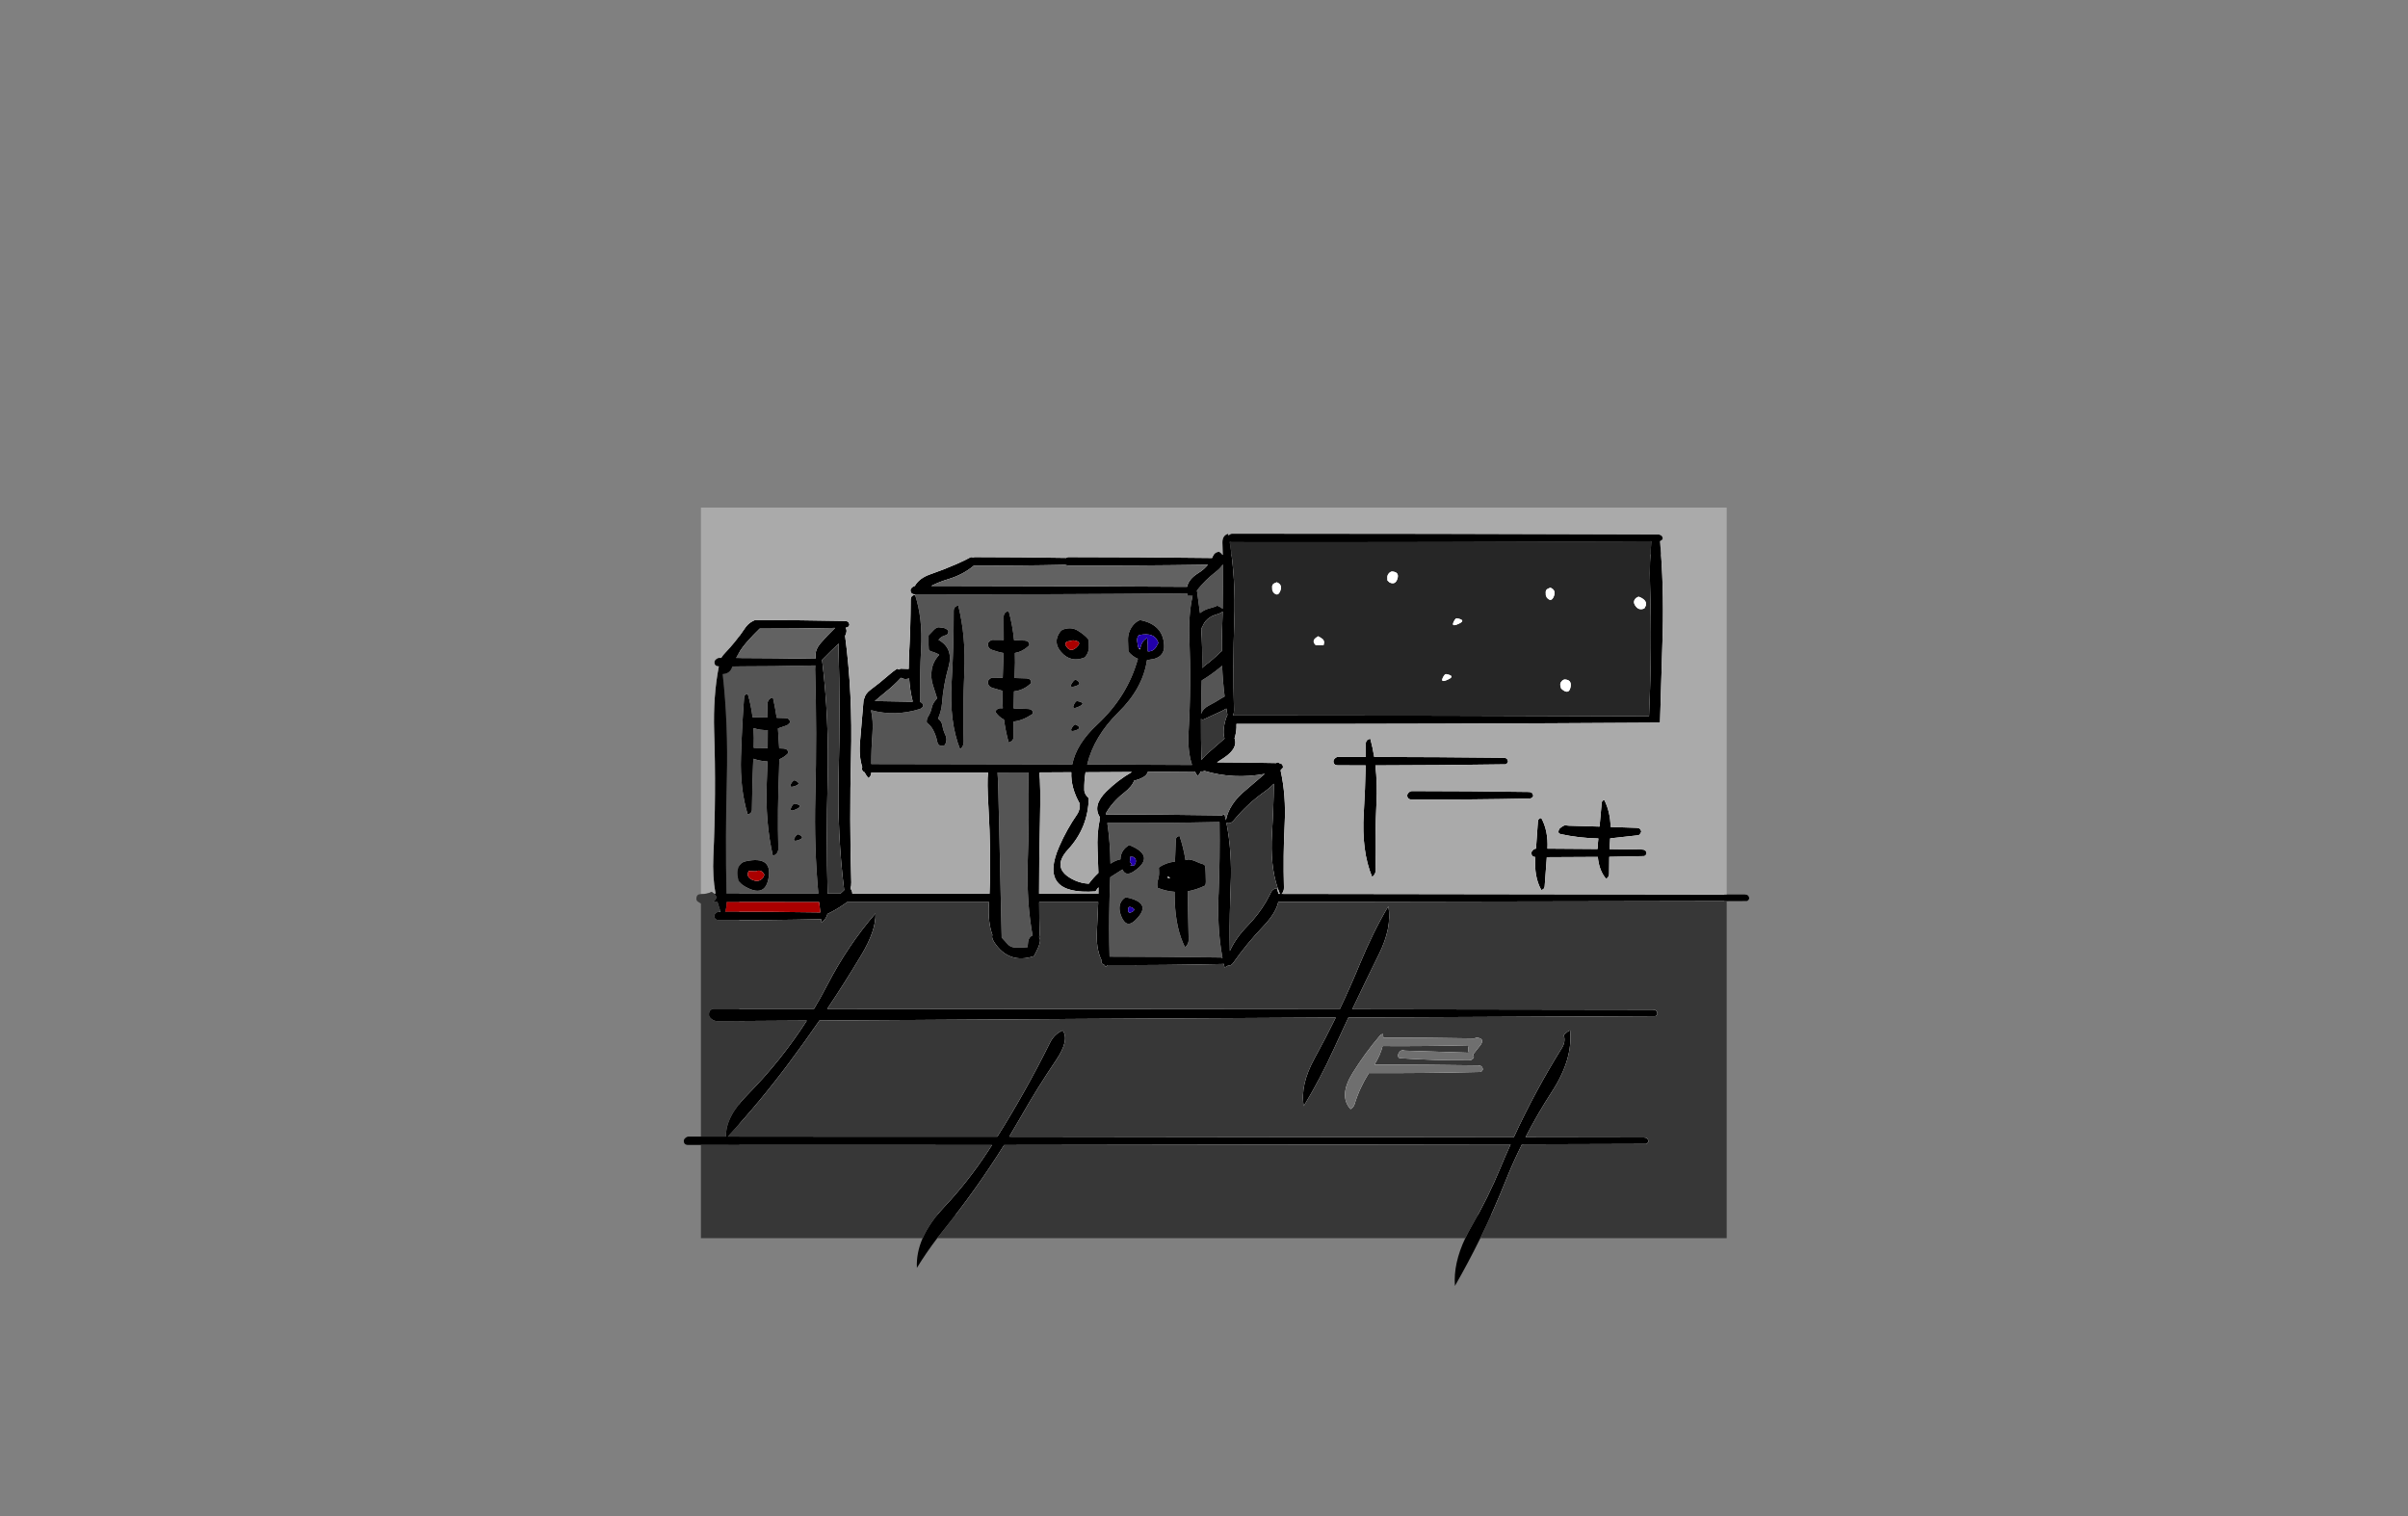 <?xml version="1.0" encoding="UTF-8" standalone="no"?>
<svg xmlns:xlink="http://www.w3.org/1999/xlink" height="842.55px" width="1337.95px" xmlns="http://www.w3.org/2000/svg">
  <rect width="100%" height="100%" fill="#808080" stroke="none"/>
  <g transform="matrix(1, 0, 0, 1, 407.45, 285.05)">
    <use height="4.5" transform="matrix(5.487, 0.0, 0.0, 81.567, 3.288, 23.017)" width="99.75" xlink:href="#shape0"/>
    <use height="432.45" transform="matrix(1.0, 0.0, 0.0, 1.0, -27.5, -3.0)" width="591.95" xlink:href="#shape1"/>
  </g>
  <defs>
    <g id="shape0" transform="matrix(1, 0, 0, 1, 49.85, -2.5)">
      <path d="M49.9 7.0 L-49.85 7.0 -49.85 2.5 49.9 2.5 49.9 7.0" fill="#ffffff" fill-rule="evenodd" stroke="none"/>
    </g>
    <g id="shape1" transform="matrix(1, 0, 0, 1, 27.5, 3.0)">
      <path d="M101.0 45.5 L101.0 45.2 Q176.6 45.35 252.1 44.65 L252.45 46.0 255.2 46.05 Q252.85 56.55 253.4 69.55 254.45 95.75 252.95 121.9 252.35 132.45 254.9 140.0 L196.6 139.75 Q200.5 124.0 213.85 110.85 227.55 97.45 229.85 81.75 L233.85 81.05 Q239.75 79.35 239.35 73.35 238.7 61.9 225.95 59.5 222.4 60.95 220.45 65.0 219.15 67.75 219.3 71.0 L219.5 77.0 Q221.85 79.8 224.8 81.0 219.1 101.85 202.15 117.6 190.55 128.4 188.35 139.7 L76.65 139.5 Q76.65 131.0 77.3 122.55 77.85 115.45 76.5 109.55 89.85 113.25 103.85 108.85 L105.15 107.9 105.5 107.25 Q105.4 105.4 103.75 105.05 103.55 90.1 104.35 75.3 105.3 58.75 101.0 45.5 M267.75 32.95 Q270.8 30.6 272.0 28.5 272.15 40.9 271.9 53.3 271.25 52.45 268.95 51.5 267.35 52.25 265.05 52.85 262.85 53.35 260.85 54.55 260.0 55.05 259.3 55.65 L257.6 43.05 Q261.95 37.45 267.75 32.95 M270.3 85.95 L271.6 84.85 Q271.95 93.6 273.0 101.95 L271.15 103.0 Q267.9 105.1 264.4 106.9 260.95 108.65 259.9 111.65 259.95 102.35 260.25 93.05 265.45 89.95 270.3 85.95 M189.0 93.4 Q185.5 97.75 190.3 96.15 194.45 94.75 190.0 92.5 L189.0 93.4 M164.1 73.85 L164.5 73.25 Q164.35 71.0 161.95 70.9 L156.0 70.7 Q155.15 62.2 153.0 54.5 150.15 54.95 150.2 58.0 L150.25 70.55 144.0 70.5 Q142.7 70.7 141.65 72.1 L141.45 72.75 Q141.4 75.2 143.75 76.05 147.15 77.3 150.15 77.8 L149.7 91.55 144.0 91.5 Q142.7 91.65 141.65 93.1 L141.45 93.75 Q141.4 96.2 143.75 97.1 L149.45 98.75 Q149.4 103.75 149.75 108.5 L148.0 108.5 Q146.7 108.65 145.65 110.1 145.5 110.35 145.65 110.6 147.75 113.5 150.4 114.8 151.3 121.45 153.0 127.5 155.8 126.75 155.75 124.0 L155.7 115.85 Q160.3 115.55 166.1 111.8 L166.5 111.25 Q166.35 109.0 163.95 108.9 L155.75 108.6 155.95 99.1 Q161.25 98.5 165.1 94.85 L165.5 94.25 Q165.35 92.0 162.95 91.9 L156.25 91.7 156.35 88.8 Q156.65 83.15 156.45 77.8 160.8 77.0 164.1 73.85 M191.15 65.2 Q187.9 63.35 184.0 64.5 182.5 64.7 181.35 66.35 177.55 71.9 182.05 77.15 187.45 83.45 195.25 80.25 196.45 78.95 197.1 77.3 197.65 75.8 197.55 74.25 L197.5 71.25 197.5 70.5 196.35 69.15 Q194.0 66.85 191.15 65.2 M164.1 144.15 Q163.9 144.85 163.95 145.75 164.5 169.35 163.6 192.95 163.25 202.5 163.7 211.55 L163.95 216.2 Q164.65 225.75 166.25 234.7 L165.3 235.3 Q164.05 236.4 163.8 238.15 L163.5 241.25 Q159.85 241.6 156.25 241.4 153.95 241.25 152.45 239.55 L149.1 235.9 149.1 235.0 148.65 216.2 148.55 211.55 147.75 175.05 Q147.2 148.2 146.8 144.2 L164.1 144.15 M190.4 120.7 Q194.25 119.3 190.0 117.5 189.3 117.65 188.65 118.55 186.05 122.25 190.4 120.7 M189.75 105.55 Q187.15 109.9 192.15 107.5 196.45 105.5 191.0 104.5 190.3 104.65 189.75 105.55 M270.95 247.0 Q239.95 246.5 209.05 246.5 208.65 231.3 209.0 216.2 L209.1 211.6 209.35 204.3 209.45 202.35 216.2 198.05 Q218.0 202.2 222.55 199.1 235.05 190.65 220.0 184.5 215.2 187.3 215.1 192.45 212.65 192.85 209.55 194.85 209.4 183.05 207.8 172.2 238.95 172.35 270.15 171.7 270.45 191.65 269.65 211.65 L269.6 212.2 269.5 216.15 Q269.1 232.55 271.75 246.9 L270.95 247.0 M301.95 208.5 L302.45 208.35 302.6 208.75 302.15 208.9 301.95 208.5 M108.5 70.25 L108.5 73.25 108.6 75.5 108.75 76.25 109.55 76.75 Q112.3 77.55 114.3 78.6 L114.25 79.0 Q111.0 82.5 110.25 87.05 109.5 91.2 110.9 95.65 L113.25 103.0 112.0 104.5 Q110.7 106.2 110.25 108.2 109.7 110.9 108.25 113.1 107.3 114.55 107.5 116.5 109.85 118.2 111.2 120.9 112.65 123.75 113.25 126.8 113.9 130.35 117.5 129.0 L118.1 127.7 Q118.85 125.5 117.85 123.4 116.6 120.8 116.15 118.05 115.75 115.7 113.75 114.25 115.6 110.1 115.95 105.9 116.7 95.65 119.55 85.65 122.55 75.2 114.0 70.5 115.5 68.5 117.9 67.95 119.25 67.65 119.45 66.25 L119.5 65.5 118.9 64.85 Q118.0 64.1 116.9 63.85 L114.0 63.5 Q112.7 63.65 111.45 64.95 L109.25 67.25 108.5 68.0 108.5 70.25 M252.95 192.5 L251.25 192.9 Q250.1 185.8 247.95 179.5 245.95 179.65 245.85 181.75 245.55 187.75 245.4 193.7 240.25 194.25 236.45 197.0 L236.55 199.25 Q236.65 201.75 235.95 203.9 235.45 205.25 235.55 206.75 L235.7 208.25 Q240.4 210.15 245.2 210.5 L245.2 211.6 245.2 212.5 245.3 216.15 Q245.9 231.2 250.95 241.25 253.05 239.7 253.0 237.0 L252.55 216.15 252.5 211.6 252.5 210.2 Q257.3 209.35 262.2 207.0 262.6 205.9 262.55 204.75 L262.45 200.25 262.3 197.25 261.95 195.75 261.15 195.2 Q258.9 194.55 256.95 193.6 255.1 192.75 252.95 192.5 M125.0 51.5 Q122.45 51.75 122.45 54.5 122.5 74.35 121.3 94.15 119.95 116.05 126.0 131.25 128.05 129.7 128.0 127.0 127.5 107.85 128.35 88.8 129.3 68.5 125.0 51.5 M45.55 84.7 L45.45 86.75 Q46.5 122.35 45.55 158.0 44.85 185.75 47.25 211.5 L-3.8 211.5 Q-4.45 179.6 -3.6 147.75 -2.8 117.4 -5.9 89.5 -1.95 89.25 -0.75 85.85 L-0.5 85.25 Q22.5 85.25 45.55 84.7 M36.4 181.65 Q40.25 180.3 36.0 178.5 35.3 178.65 34.65 179.55 32.05 183.25 36.4 181.65 M7.0 193.5 Q3.6 194.2 2.65 197.5 2.1 199.35 2.4 201.5 L2.6 202.95 3.0 204.5 Q4.1 206.1 5.65 207.05 17.95 214.65 19.7 202.1 21.35 190.45 7.0 193.5 M34.0 161.5 Q33.3 161.65 32.75 162.55 30.15 166.9 35.15 164.5 39.45 162.5 34.0 161.5 M34.45 151.65 Q38.25 150.3 34.0 148.5 33.3 148.65 32.65 149.55 30.05 153.25 34.45 151.65 M11.25 119.5 Q15.0 120.8 19.15 120.6 L19.1 130.6 11.35 130.5 Q11.55 124.8 11.25 119.5 M24.1 113.8 Q23.25 108.0 22.0 102.5 18.85 103.2 18.95 106.75 L19.1 113.65 10.7 113.5 Q9.85 106.65 8.0 100.5 6.15 100.65 6.0 102.55 4.85 117.4 4.25 135.45 3.65 153.25 8.0 167.5 10.35 166.95 10.35 164.75 10.5 150.6 11.1 136.55 15.35 137.95 19.0 138.05 L18.6 149.45 Q17.65 171.75 22.0 190.5 25.1 189.5 25.0 186.25 24.5 164.85 25.4 143.55 L25.55 136.85 Q28.05 135.8 30.1 133.85 L30.5 133.25 Q30.35 131.0 27.95 130.9 L25.5 130.8 24.8 119.7 29.85 117.95 31.15 116.9 31.5 116.25 Q31.35 114.0 28.95 113.95 L24.1 113.8 M218.0 213.5 Q216.25 214.6 215.4 216.2 213.7 219.25 215.5 223.95 218.3 231.0 223.1 226.5 230.3 219.75 225.4 216.2 223.05 214.45 218.0 213.5" fill="#555555" fill-rule="evenodd" stroke="none"/>
      <path d="M101.0 45.2 Q98.4 45.2 98.45 42.75 L98.65 42.1 Q99.65 40.8 100.85 40.55 103.25 36.25 109.35 34.1 117.0 31.45 124.2 28.3 128.4 26.45 132.0 24.5 L133.4 24.65 134.0 24.5 Q159.45 24.5 184.9 24.95 185.4 24.6 186.0 24.5 225.95 24.5 266.0 25.0 L266.3 24.25 Q267.35 21.8 269.95 21.5 271.2 22.4 271.95 23.35 L271.75 16.5 Q271.65 12.5 274.95 11.5 L275.15 12.5 275.5 12.2 Q276.15 11.6 276.95 11.5 384.0 11.5 514.5 11.95 L514.55 12.05 Q516.3 12.35 516.45 14.25 L516.1 14.9 514.95 15.65 514.9 15.65 Q517.05 40.2 516.4 66.5 L514.9 116.5 Q389.65 117.3 279.55 117.2 L279.55 119.3 Q279.4 122.45 278.5 125.15 280.55 130.6 272.8 135.9 L268.75 138.55 Q285.15 138.6 301.6 138.95 302.15 138.6 302.95 138.5 L303.25 139.0 Q305.3 139.15 305.45 141.25 L305.1 141.9 304.2 142.7 304.15 143.35 Q307.15 156.9 306.35 172.8 305.45 190.35 305.95 208.0 306.05 210.2 304.65 211.65 428.3 211.75 551.95 212.0 L561.95 212.0 Q564.3 212.0 564.45 214.25 L564.1 214.9 Q563.6 215.6 562.95 215.6 L551.95 215.65 302.8 216.1 Q301.5 222.25 294.55 229.55 285.3 239.25 277.7 250.05 276.5 251.7 274.85 251.5 274.1 252.15 272.95 252.5 L272.5 250.5 271.95 250.6 Q239.9 251.35 207.9 251.2 L207.0 252.25 206.15 251.1 Q204.4 250.7 204.45 248.75 L204.55 248.4 Q201.35 241.85 202.05 231.65 L202.75 216.2 169.95 216.2 Q169.95 225.7 170.2 233.5 170.25 234.75 169.9 235.7 170.75 236.8 170.3 238.7 169.75 241.05 168.55 243.3 L167.45 245.45 167.0 246.25 Q152.95 250.8 144.95 238.45 143.35 236.0 143.95 234.4 141.4 227.4 142.0 217.4 L142.1 216.2 63.2 216.2 61.7 217.3 Q57.2 220.45 52.3 222.8 51.55 225.75 49.0 227.5 L48.8 225.7 Q20.4 226.35 -8.0 226.2 -10.6 226.15 -10.5 223.75 L-10.35 223.1 Q-9.3 221.65 -8.0 221.5 L-7.1 221.5 -7.2 221.25 -8.8 216.15 -11.0 216.15 -11.5 216.15 Q-7.95 213.95 -10.65 211.5 L-9.85 211.5 -9.9 211.4 Q-11.6 202.2 -11.1 190.9 -9.5 156.1 -10.65 121.3 -11.25 101.7 -8.05 85.3 L-8.05 85.2 Q-10.6 85.2 -10.5 82.75 L-10.35 82.1 Q-9.3 80.65 -8.0 80.5 L-7.0 80.5 -6.7 80.5 Q-5.85 79.1 -4.4 77.6 1.5 71.45 6.4 64.1 8.0 61.65 10.4 60.3 11.15 59.85 12.0 59.5 L12.4 59.5 Q37.2 59.5 62.0 60.0 64.35 60.05 64.5 62.25 L64.15 62.9 Q63.6 63.6 63.0 63.65 L62.4 63.7 Q63.55 65.65 62.1 68.3 66.35 100.3 65.4 135.5 64.5 170.35 65.55 205.25 65.6 207.15 65.1 208.7 66.15 210.05 66.1 211.5 L142.35 211.55 Q143.3 189.85 141.75 163.3 140.9 149.3 141.55 144.2 L76.65 144.2 76.65 144.25 Q76.65 146.3 75.0 147.25 73.8 145.8 72.9 144.05 71.4 143.55 71.45 141.75 L71.65 141.15 Q69.65 135.15 70.45 126.65 L72.35 104.3 Q72.4 103.5 72.75 103.1 73.35 100.3 76.4 98.1 81.3 94.5 86.45 90.0 88.75 88.0 91.0 86.5 L92.0 87.0 Q92.55 86.6 93.0 86.5 L97.45 86.65 97.6 79.7 Q98.5 64.0 98.55 48.25 98.55 45.75 101.0 45.5 105.3 58.75 104.35 75.3 103.55 90.1 103.75 105.05 105.4 105.4 105.5 107.25 L105.15 107.9 103.85 108.85 Q89.85 113.25 76.5 109.55 77.85 115.45 77.3 122.55 76.65 131.0 76.65 139.5 L188.35 139.7 Q190.55 128.4 202.15 117.6 219.1 101.85 224.8 81.0 221.85 79.8 219.5 77.0 L219.3 71.0 Q219.15 67.75 220.45 65.0 222.4 60.95 225.95 59.5 238.7 61.9 239.35 73.35 239.75 79.35 233.85 81.05 L229.85 81.75 Q227.55 97.45 213.85 110.85 200.5 124.0 196.6 139.75 L254.9 140.0 Q252.35 132.45 252.95 121.9 254.45 95.75 253.4 69.55 252.85 56.55 255.2 46.05 L252.45 46.0 252.1 44.65 Q176.6 45.35 101.0 45.2 M510.15 15.7 Q393.55 16.35 276.95 16.2 L275.8 16.05 Q279.2 36.7 278.35 60.05 277.45 84.75 278.2 109.5 278.25 111.05 277.7 112.2 L277.9 112.5 Q393.35 112.5 508.8 112.95 L508.9 110.15 Q510.45 75.0 509.35 39.8 508.95 27.05 510.15 15.7 M502.95 179.05 L487.2 180.8 486.85 186.75 504.95 187.0 Q507.3 187.0 507.45 189.25 L507.1 189.9 Q506.6 190.6 505.95 190.65 L486.7 191.05 486.6 200.5 Q486.6 202.35 484.95 203.25 481.0 198.65 480.35 191.1 L452.0 191.25 450.8 207.45 Q450.65 209.1 448.95 209.5 444.8 202.05 445.65 191.2 443.35 191.0 443.45 188.75 L443.65 188.1 Q444.65 186.65 445.95 186.5 L446.0 186.5 447.05 171.5 Q447.15 169.6 448.95 169.5 452.85 176.65 452.35 186.5 L480.2 186.7 480.4 183.4 480.65 180.85 Q469.95 180.65 459.6 178.4 458.95 178.25 458.45 177.5 458.45 176.75 458.7 176.05 L459.2 175.25 460.6 174.2 461.95 173.5 464.2 173.75 481.3 174.25 482.5 161.1 Q482.65 159.65 483.95 159.5 487.25 166.0 487.45 174.45 L501.95 174.95 Q504.3 175.0 504.45 177.25 L503.6 178.65 502.95 179.05 M351.4 128.5 Q351.4 125.75 353.95 125.5 355.25 130.35 356.1 135.55 392.0 135.6 427.95 136.0 430.3 136.0 430.45 138.25 L430.1 138.9 Q429.6 139.6 428.95 139.65 392.85 140.2 356.75 140.25 357.9 150.25 357.35 161.3 356.45 179.6 356.95 198.0 357.05 200.7 354.95 202.25 348.95 187.8 350.3 166.65 351.1 153.45 351.35 140.25 L335.95 140.2 Q333.35 140.2 333.45 137.75 L333.65 137.1 Q334.65 135.65 335.95 135.5 L351.4 135.55 351.4 128.5 M376.95 154.5 Q409.45 154.5 441.95 155.0 444.3 155.0 444.45 157.25 L444.1 157.9 442.95 158.65 Q409.95 159.35 376.95 159.2 374.35 159.15 374.45 156.75 L374.65 156.1 Q375.65 154.65 376.95 154.5 M-18.0 346.5 L-4.05 346.5 Q-4.45 335.6 8.05 323.05 26.65 304.2 40.85 282.05 L-8.75 282.35 Q-11.3 282.35 -13.15 280.15 L-13.45 279.45 Q-13.95 276.0 -11.0 275.5 L44.85 275.5 Q48.7 269.1 52.15 262.4 63.7 240.15 79.0 222.5 79.3 232.0 71.2 245.5 62.1 260.75 52.2 275.5 194.55 275.55 336.95 275.75 342.95 263.1 348.3 250.15 355.5 232.75 363.95 218.5 366.1 230.3 358.65 245.3 351.15 260.45 343.9 275.75 L510.95 276.0 Q513.3 276.0 513.45 278.25 L513.1 278.9 Q512.6 279.6 511.95 279.6 L341.75 280.35 333.75 297.65 Q325.95 314.75 316.95 329.5 314.85 317.8 322.95 303.05 329.1 291.85 334.75 280.35 191.25 281.05 47.85 282.0 39.6 294.0 30.85 305.7 14.65 327.4 -3.05 346.5 L146.7 346.55 Q162.7 321.1 175.95 294.35 178.35 289.5 183.0 287.5 186.9 292.8 179.4 303.95 169.1 319.15 159.9 335.3 L153.3 346.55 Q293.45 346.65 433.65 346.9 445.45 321.25 460.4 297.25 462.55 293.8 461.45 290.25 L462.0 289.5 463.6 288.15 Q464.2 287.75 464.95 287.5 466.6 303.5 454.8 321.6 446.8 333.9 440.15 346.9 L505.95 347.0 Q508.3 347.0 508.45 349.25 L508.1 349.9 Q507.6 350.6 506.95 350.6 L438.2 350.8 Q433.2 360.8 429.05 371.25 422.5 387.6 415.05 402.95 408.35 416.6 400.95 429.45 400.0 417.1 406.7 402.95 408.25 399.65 410.2 396.3 419.35 380.55 426.35 363.6 429.0 357.15 431.9 350.8 L150.45 351.2 Q135.2 375.6 117.15 398.05 L113.3 402.95 Q107.0 411.25 102.0 419.45 101.6 411.25 105.2 402.95 109.0 394.35 117.1 385.7 130.55 371.4 141.35 354.85 L143.75 351.2 -18.0 351.15 -25.0 351.15 Q-27.6 351.15 -27.5 348.75 L-27.35 348.1 Q-26.3 346.65 -25.0 346.5 L-18.0 346.5 M252.1 41.0 Q253.0 36.7 258.3 33.4 261.5 31.45 263.7 28.75 224.8 29.35 186.0 29.2 L184.3 28.8 Q159.15 29.35 134.0 29.2 L133.7 29.2 Q127.75 34.25 119.3 36.8 114.45 38.25 109.95 40.5 180.95 40.55 251.95 41.0 L252.1 41.0 M267.75 32.95 Q261.95 37.45 257.6 43.05 L259.3 55.65 Q260.0 55.05 260.85 54.55 262.85 53.35 265.05 52.85 267.35 52.25 268.95 51.5 271.25 52.45 271.9 53.3 272.15 40.9 272.0 28.5 270.8 30.6 267.75 32.95 M271.9 54.75 Q271.05 55.65 268.3 56.45 262.45 58.15 260.6 63.35 L260.0 64.15 Q260.7 74.8 260.45 86.1 L262.2 84.6 Q266.45 81.5 270.45 77.5 L271.4 76.75 Q271.35 71.4 271.55 65.95 L271.9 54.75 M270.3 85.95 Q265.45 89.95 260.25 93.05 259.95 102.35 259.9 111.65 260.95 108.65 264.4 106.9 267.9 105.1 271.15 103.0 L273.0 101.95 Q271.95 93.6 271.6 84.85 L270.3 85.95 M185.0 71.75 Q184.5 72.1 184.5 73.25 187.3 78.6 191.45 73.85 193.3 71.75 190.2 70.95 L188.75 70.75 186.95 71.15 Q185.75 71.25 185.0 71.75 M191.15 65.2 Q194.0 66.85 196.35 69.15 L197.5 70.5 197.5 71.25 197.55 74.25 Q197.65 75.8 197.1 77.3 196.45 78.95 195.25 80.25 187.45 83.45 182.05 77.15 177.55 71.9 181.35 66.35 182.5 64.7 184.0 64.5 187.9 63.35 191.15 65.2 M164.1 73.85 Q160.8 77.0 156.45 77.8 156.65 83.15 156.35 88.8 L156.25 91.7 162.95 91.9 Q165.35 92.0 165.5 94.25 L165.1 94.85 Q161.25 98.5 155.95 99.1 L155.75 108.6 163.95 108.9 Q166.35 109.0 166.5 111.25 L166.1 111.8 Q160.3 115.55 155.7 115.85 L155.75 124.0 Q155.8 126.75 153.0 127.5 151.3 121.45 150.4 114.8 147.75 113.5 145.65 110.6 145.5 110.35 145.65 110.1 146.7 108.65 148.0 108.5 L149.75 108.5 Q149.4 103.75 149.45 98.75 L143.75 97.1 Q141.4 96.2 141.45 93.75 L141.65 93.1 Q142.7 91.65 144.0 91.5 L149.7 91.55 150.15 77.8 Q147.15 77.3 143.75 76.05 141.4 75.2 141.45 72.75 L141.65 72.1 Q142.7 70.7 144.0 70.5 L150.25 70.55 150.2 58.0 Q150.15 54.95 153.0 54.5 155.15 62.2 156.0 70.7 L161.95 70.9 Q164.35 71.0 164.5 73.25 L164.1 73.85 M189.0 93.4 L190.0 92.5 Q194.45 94.75 190.3 96.15 185.5 97.75 189.0 93.4 M226.15 75.15 Q226.95 71.0 229.95 69.5 230.4 73.25 230.3 76.9 234.05 77.05 235.65 73.05 L236.2 72.25 Q234.2 65.95 225.5 67.85 225.35 67.85 225.2 68.0 224.2 69.3 224.35 71.0 L224.8 73.95 Q224.95 74.75 225.45 75.45 L225.45 75.5 226.05 75.8 226.15 75.15 M221.4 143.9 L195.7 144.05 Q194.9 148.9 195.0 154.0 195.05 156.25 197.5 158.5 197.1 174.9 186.05 186.9 176.0 197.8 189.65 204.1 193.25 205.75 197.5 206.0 199.9 202.75 202.85 200.0 L202.4 187.55 Q201.95 178.25 203.55 170.65 L203.45 169.75 203.65 169.1 203.7 169.05 Q199.4 162.55 207.25 154.75 213.8 148.3 221.35 144.0 L221.4 143.9 M228.2 146.55 Q225.65 148.1 222.8 148.65 L222.7 148.7 Q221.6 151.95 216.95 155.6 210.7 160.45 206.95 167.0 L207.05 167.5 Q238.95 167.5 270.95 168.0 L271.45 168.05 Q272.05 167.65 272.95 167.5 L273.7 170.7 Q275.45 161.5 284.95 153.8 L295.3 144.95 Q278.0 148.15 261.75 143.3 L260.95 143.6 259.7 143.6 Q259.15 145.1 257.95 146.25 L256.45 143.65 230.3 143.85 Q229.85 145.5 228.2 146.55 M189.75 105.55 Q190.3 104.65 191.0 104.5 196.45 105.5 192.15 107.5 187.15 109.9 189.75 105.55 M190.4 120.7 Q186.05 122.25 188.65 118.55 189.3 117.65 190.0 117.5 194.25 119.3 190.4 120.7 M164.1 144.15 L146.8 144.2 Q147.2 148.2 147.75 175.05 L148.55 211.55 148.65 216.2 149.1 235.0 149.1 235.9 152.45 239.55 Q153.95 241.25 156.25 241.4 159.85 241.6 163.5 241.25 L163.8 238.15 Q164.05 236.4 165.3 235.3 L166.25 234.7 Q164.65 225.75 163.95 216.2 L163.7 211.55 Q163.25 202.5 163.6 192.95 164.5 169.35 163.95 145.75 163.9 144.85 164.1 144.15 M170.0 144.15 Q170.85 150.45 170.4 171.25 169.85 194.1 169.9 211.55 L202.85 211.6 202.9 207.95 Q202.0 209.05 201.25 210.25 169.05 212.55 181.15 185.15 185.2 175.9 191.0 167.5 192.8 164.85 192.5 161.5 187.45 152.65 187.8 144.05 L170.0 144.15 M271.75 246.9 Q269.1 232.55 269.5 216.15 L269.6 212.2 269.65 211.65 Q270.45 191.65 270.15 171.7 238.95 172.35 207.8 172.2 209.4 183.05 209.55 194.85 212.65 192.85 215.1 192.45 215.2 187.3 220.0 184.5 235.05 190.65 222.55 199.1 218.0 202.2 216.2 198.05 L209.45 202.35 209.35 204.3 209.1 211.6 209.0 216.2 Q208.65 231.3 209.05 246.5 239.95 246.5 270.95 247.0 L271.8 247.1 271.75 246.9 M220.25 193.75 L221.5 195.25 220.55 195.75 220.85 195.85 222.45 196.0 Q223.85 194.85 223.65 192.95 223.5 191.6 222.1 191.1 L220.5 191.0 Q220.7 192.45 220.25 193.75 M274.55 112.15 L273.95 108.65 271.35 110.05 Q266.4 112.3 261.55 114.6 260.45 115.1 259.85 114.4 259.8 125.85 260.1 137.3 262.1 134.65 265.05 132.25 L272.95 125.35 Q272.3 123.3 272.45 120.7 272.75 116.0 274.55 112.15 M302.45 208.35 Q298.2 195.75 299.3 178.15 300.15 164.3 300.35 150.4 298.15 152.75 294.7 155.2 285.35 161.85 277.95 170.9 276.3 172.9 274.0 172.2 277.2 188.4 276.35 207.05 L276.2 211.65 276.05 216.15 Q275.65 229.7 275.9 243.35 279.05 236.3 285.55 229.6 291.65 223.4 295.95 216.1 L298.35 211.65 298.65 210.95 Q299.7 208.75 301.95 208.5 L302.15 208.9 302.95 211.65 303.7 211.65 302.6 208.75 302.45 208.35 M252.95 192.5 Q255.1 192.75 256.95 193.6 258.9 194.55 261.15 195.2 L261.95 195.75 262.3 197.25 262.45 200.25 262.55 204.75 Q262.6 205.9 262.2 207.0 257.3 209.35 252.5 210.2 L252.5 211.6 252.55 216.15 253.0 237.0 Q253.05 239.7 250.95 241.25 245.9 231.2 245.3 216.15 L245.2 212.5 245.2 211.6 245.2 210.5 Q240.4 210.15 235.7 208.25 L235.55 206.75 Q235.45 205.25 235.95 203.9 236.65 201.75 236.55 199.25 L236.45 197.0 Q240.25 194.25 245.4 193.7 245.55 187.75 245.85 181.75 245.95 179.65 247.95 179.5 250.1 185.8 251.25 192.9 L252.95 192.5 M108.5 70.25 L108.5 68.0 109.25 67.25 111.45 64.95 Q112.7 63.65 114.0 63.5 L116.9 63.85 Q118.0 64.1 118.9 64.85 L119.5 65.5 119.45 66.25 Q119.25 67.65 117.9 67.95 115.5 68.5 114.0 70.5 122.55 75.2 119.55 85.65 116.7 95.65 115.95 105.9 115.6 110.1 113.75 114.25 115.75 115.7 116.15 118.05 116.6 120.8 117.85 123.4 118.85 125.5 118.1 127.7 L117.5 129.0 Q113.9 130.35 113.25 126.8 112.65 123.75 111.2 120.9 109.85 118.2 107.5 116.5 107.3 114.55 108.25 113.1 109.7 110.9 110.25 108.2 110.7 106.2 112.0 104.5 L113.25 103.0 110.9 95.65 Q109.5 91.2 110.25 87.05 111.0 82.5 114.25 79.0 L114.3 78.6 Q112.3 77.55 109.55 76.75 L108.75 76.25 108.6 75.5 108.5 73.25 108.5 70.25 M93.15 91.55 Q89.4 95.65 84.75 99.35 L78.6 104.5 99.7 104.85 Q98.15 98.75 97.7 92.0 94.9 92.7 93.15 91.55 M125.0 51.5 Q129.3 68.5 128.35 88.8 127.5 107.85 128.0 127.0 128.05 129.7 126.0 131.25 119.95 116.05 121.3 94.15 122.5 74.35 122.45 54.5 122.45 51.75 125.0 51.5 M7.5 71.75 Q3.9 75.85 1.55 80.55 23.65 80.6 45.85 81.0 44.85 76.65 48.45 72.4 52.25 68.0 56.55 63.85 35.6 64.3 14.65 64.25 11.1 67.65 7.5 71.75 M45.55 84.7 Q22.5 85.25 -0.5 85.25 L-0.75 85.85 Q-1.95 89.25 -5.9 89.5 -2.8 117.4 -3.6 147.75 -4.45 179.6 -3.8 211.5 L47.25 211.5 Q44.85 185.75 45.55 158.0 46.5 122.35 45.45 86.75 L45.55 84.7 M49.3 81.6 Q53.3 113.75 52.4 149.0 51.6 180.25 52.4 211.5 L59.5 211.5 61.6 209.55 Q57.7 178.6 58.55 144.5 59.5 109.6 58.45 74.75 58.4 73.55 58.6 72.5 53.9 76.9 49.3 81.6 M24.1 113.8 L28.95 113.95 Q31.35 114.0 31.5 116.25 L31.15 116.9 29.85 117.95 24.8 119.7 25.5 130.8 27.95 130.9 Q30.35 131.0 30.5 133.25 L30.1 133.85 Q28.05 135.8 25.55 136.85 L25.4 143.55 Q24.5 164.85 25.0 186.25 25.1 189.5 22.0 190.5 17.65 171.75 18.6 149.45 L19.0 138.05 Q15.35 137.95 11.1 136.55 10.5 150.6 10.35 164.75 10.35 166.95 8.0 167.5 3.65 153.25 4.25 135.45 4.85 117.4 6.0 102.55 6.15 100.65 8.0 100.5 9.85 106.65 10.7 113.5 L19.1 113.65 18.95 106.75 Q18.85 103.2 22.0 102.5 23.25 108.0 24.1 113.8 M11.25 119.5 Q11.55 124.8 11.35 130.5 L19.1 130.6 19.15 120.6 Q15.0 120.8 11.25 119.5 M34.45 151.65 Q30.05 153.25 32.65 149.55 33.3 148.65 34.0 148.5 38.25 150.3 34.45 151.65 M34.0 161.5 Q39.45 162.5 35.15 164.5 30.15 166.9 32.75 162.55 33.3 161.65 34.0 161.5 M7.0 193.5 Q21.35 190.45 19.7 202.1 17.95 214.65 5.65 207.05 4.1 206.1 3.0 204.5 L2.6 202.95 2.4 201.5 Q2.1 199.35 2.65 197.5 3.6 194.2 7.0 193.5 M36.4 181.65 Q32.05 183.25 34.65 179.55 35.3 178.65 36.0 178.5 40.25 180.3 36.4 181.65 M47.7 216.2 L-3.7 216.15 Q-3.65 219.1 -4.55 221.5 21.9 221.55 48.35 221.95 L47.7 216.2 M8.5 199.0 Q6.9 202.35 10.8 203.95 14.65 205.45 16.75 202.3 L17.25 201.0 Q15.7 197.75 12.3 199.1 L8.55 198.9 8.5 198.85 8.5 199.0 M242.75 202.85 L241.4 201.85 241.45 202.5 241.45 202.85 242.75 202.85 M221.05 219.05 Q219.9 218.65 219.5 219.25 218.8 223.05 221.35 221.75 224.25 220.3 221.05 219.05 M218.0 213.5 Q223.05 214.45 225.4 216.2 230.3 219.75 223.1 226.5 218.3 231.0 215.5 223.95 213.7 219.25 215.4 216.2 216.25 214.6 218.0 213.5" fill="#000000" fill-rule="evenodd" stroke="none"/>
      <path d="M551.95 212.0 Q428.3 211.75 304.65 211.65 306.05 210.2 305.95 208.0 305.45 190.35 306.35 172.8 307.15 156.9 304.15 143.35 L304.2 142.7 305.1 141.9 305.45 141.25 Q305.3 139.15 303.25 139.0 L302.95 138.5 Q302.15 138.6 301.6 138.95 285.15 138.6 268.75 138.55 L272.8 135.9 Q280.55 130.6 278.5 125.15 279.4 122.45 279.55 119.3 L279.55 117.2 Q389.65 117.3 514.9 116.5 L516.4 66.5 Q517.05 40.2 514.9 15.65 L514.95 15.65 516.1 14.9 516.45 14.25 Q516.3 12.35 514.55 12.05 L514.5 11.95 Q384.0 11.5 276.95 11.5 276.15 11.6 275.5 12.2 L275.15 12.5 274.95 11.5 Q271.65 12.5 271.75 16.5 L271.95 23.35 Q271.2 22.4 269.95 21.5 267.35 21.8 266.3 24.25 L266.0 25.0 Q225.95 24.5 186.0 24.5 185.4 24.6 184.9 24.95 159.45 24.5 134.0 24.5 L133.4 24.65 132.0 24.5 Q128.4 26.45 124.2 28.3 117.0 31.45 109.35 34.1 103.25 36.25 100.85 40.55 99.65 40.8 98.65 42.1 L98.45 42.75 Q98.4 45.2 101.0 45.2 L101.0 45.5 Q98.55 45.75 98.55 48.25 98.5 64.0 97.6 79.7 L97.45 86.65 93.0 86.5 Q92.55 86.6 92.0 87.0 L91.0 86.5 Q88.75 88.0 86.45 90.0 81.3 94.5 76.4 98.1 73.35 100.3 72.75 103.1 72.4 103.5 72.35 104.3 L70.45 126.65 Q69.65 135.15 71.65 141.15 L71.45 141.75 Q71.4 143.55 72.9 144.05 73.8 145.8 75.0 147.25 76.65 146.3 76.65 144.25 L76.65 144.2 141.55 144.2 Q140.9 149.3 141.75 163.3 143.3 189.85 142.35 211.55 L66.1 211.5 Q66.15 210.05 65.1 208.7 65.6 207.15 65.55 205.25 64.5 170.35 65.4 135.5 66.35 100.3 62.1 68.3 63.55 65.65 62.4 63.7 L63.0 63.65 Q63.6 63.6 64.15 62.9 L64.5 62.25 Q64.35 60.05 62.0 60.0 37.2 59.5 12.4 59.5 L12.0 59.5 Q11.15 59.85 10.4 60.3 8.0 61.65 6.4 64.1 1.5 71.45 -4.4 77.6 -5.85 79.1 -6.7 80.5 L-7.0 80.5 -8.0 80.5 Q-9.3 80.65 -10.35 82.1 L-10.5 82.75 Q-10.6 85.2 -8.05 85.2 L-8.05 85.3 Q-11.25 101.7 -10.65 121.3 -9.5 156.1 -11.1 190.9 -11.6 202.2 -9.9 211.4 L-9.85 211.5 -10.65 211.5 -12.0 210.5 Q-14.65 211.8 -18.0 211.75 L-18.0 -3.0 551.95 -3.0 551.95 212.0 M502.95 179.05 L503.6 178.65 504.45 177.25 Q504.3 175.0 501.95 174.95 L487.45 174.45 Q487.25 166.0 483.95 159.5 482.65 159.65 482.5 161.1 L481.3 174.25 464.2 173.75 461.95 173.5 460.6 174.2 459.2 175.25 458.7 176.05 Q458.45 176.75 458.45 177.5 458.95 178.25 459.6 178.4 469.95 180.65 480.65 180.85 L480.4 183.4 480.2 186.7 452.35 186.5 Q452.85 176.65 448.95 169.5 447.15 169.6 447.05 171.5 L446.0 186.5 445.95 186.5 Q444.65 186.65 443.65 188.1 L443.45 188.75 Q443.35 191.0 445.65 191.2 444.8 202.05 448.95 209.5 450.65 209.1 450.8 207.45 L452.0 191.25 480.35 191.1 Q481.0 198.65 484.95 203.25 486.6 202.35 486.6 200.5 L486.7 191.05 505.95 190.65 Q506.6 190.6 507.1 189.9 L507.45 189.25 Q507.3 187.0 504.95 187.0 L486.85 186.75 487.2 180.8 502.95 179.05 M376.95 154.5 Q375.65 154.65 374.65 156.1 L374.45 156.75 Q374.35 159.15 376.95 159.2 409.95 159.35 442.95 158.65 L444.1 157.9 444.45 157.25 Q444.3 155.0 441.95 155.0 409.45 154.5 376.95 154.5 M351.4 128.5 L351.4 135.55 335.95 135.5 Q334.65 135.65 333.65 137.1 L333.45 137.75 Q333.35 140.2 335.95 140.2 L351.35 140.25 Q351.1 153.45 350.3 166.65 348.95 187.8 354.95 202.25 357.05 200.7 356.95 198.0 356.45 179.6 357.35 161.3 357.9 150.25 356.75 140.25 392.85 140.2 428.95 139.65 429.6 139.6 430.1 138.9 L430.45 138.25 Q430.3 136.0 427.95 136.0 392.0 135.6 356.1 135.55 355.25 130.35 353.95 125.5 351.4 125.75 351.4 128.5 M-8.0 221.5 L-7.2 221.25 -7.1 221.5 -8.0 221.5 M225.45 75.45 L226.15 75.15 226.05 75.8 225.45 75.5 225.45 75.45 M221.4 143.9 L221.35 144.0 Q213.8 148.3 207.25 154.75 199.4 162.55 203.7 169.05 L203.65 169.1 203.45 169.75 203.55 170.65 Q201.95 178.25 202.4 187.55 L202.85 200.0 Q199.9 202.75 197.5 206.0 193.25 205.75 189.65 204.1 176.0 197.8 186.05 186.9 197.1 174.9 197.5 158.5 195.05 156.25 195.0 154.0 194.9 148.9 195.7 144.05 L221.4 143.9 M170.0 144.15 L187.8 144.05 Q187.45 152.65 192.5 161.5 192.8 164.85 191.0 167.5 185.2 175.9 181.15 185.15 169.05 212.55 201.25 210.25 202.0 209.05 202.9 207.95 L202.85 211.6 169.9 211.55 Q169.85 194.1 170.4 171.25 170.85 150.45 170.0 144.15 M270.95 247.0 L271.75 246.9 271.8 247.1 270.95 247.0 M302.6 208.75 L303.7 211.65 302.95 211.65 302.15 208.9 302.6 208.75 M8.55 198.9 L8.5 199.0 8.5 198.85 8.55 198.9 M242.75 202.85 L241.45 202.85 241.45 202.5 241.4 201.85 242.75 202.85" fill="#aaaaaa" fill-rule="evenodd" stroke="none"/>
      <path d="M-18.0 211.75 Q-14.65 211.8 -12.0 210.5 L-10.65 211.5 Q-7.95 213.95 -11.5 216.15 L-11.0 216.15 -8.8 216.15 -7.2 221.25 -8.0 221.5 Q-9.3 221.65 -10.35 223.1 L-10.5 223.75 Q-10.6 226.15 -8.0 226.2 20.4 226.35 48.8 225.7 L49.0 227.5 Q51.55 225.75 52.3 222.8 57.2 220.45 61.7 217.3 L63.2 216.2 142.1 216.2 142.0 217.4 Q141.4 227.4 143.95 234.4 143.35 236.0 144.95 238.45 152.95 250.8 167.0 246.25 L167.45 245.45 168.55 243.3 Q169.75 241.05 170.3 238.7 170.75 236.8 169.9 235.7 170.25 234.75 170.2 233.5 169.95 225.7 169.95 216.2 L202.75 216.2 202.05 231.65 Q201.35 241.85 204.55 248.4 L204.45 248.75 Q204.4 250.7 206.15 251.1 L207.0 252.25 207.9 251.2 Q239.9 251.35 271.95 250.6 L272.5 250.5 272.95 252.5 Q274.1 252.15 274.85 251.5 276.5 251.7 277.7 250.05 285.3 239.25 294.55 229.55 301.5 222.25 302.8 216.1 L551.95 215.65 551.95 402.95 415.05 402.95 Q422.5 387.6 429.05 371.25 433.2 360.8 438.2 350.8 L506.95 350.6 Q507.6 350.6 508.1 349.9 L508.45 349.25 Q508.3 347.0 505.95 347.0 L440.15 346.9 Q446.8 333.9 454.8 321.6 466.6 303.5 464.95 287.5 464.2 287.75 463.6 288.15 L462.0 289.5 461.45 290.25 Q462.55 293.8 460.4 297.25 445.45 321.25 433.65 346.9 293.45 346.65 153.3 346.55 L159.9 335.3 Q169.1 319.15 179.4 303.95 186.9 292.8 183.0 287.5 178.35 289.5 175.95 294.35 162.7 321.1 146.7 346.55 L-3.05 346.5 Q14.65 327.4 30.85 305.7 39.6 294.0 47.85 282.0 191.25 281.05 334.75 280.35 329.1 291.85 322.95 303.05 314.85 317.8 316.95 329.5 325.95 314.75 333.75 297.65 L341.75 280.35 511.95 279.6 Q512.6 279.6 513.1 278.9 L513.45 278.25 Q513.3 276.0 510.95 276.0 L343.9 275.75 Q351.15 260.45 358.65 245.3 366.1 230.3 363.95 218.5 355.5 232.75 348.3 250.15 342.95 263.1 336.95 275.75 194.55 275.55 52.2 275.5 62.1 260.75 71.2 245.5 79.3 232.0 79.0 222.5 63.7 240.15 52.15 262.4 48.7 269.1 44.85 275.5 L-11.0 275.5 Q-13.95 276.0 -13.45 279.45 L-13.15 280.15 Q-11.3 282.35 -8.75 282.35 L40.85 282.05 Q26.65 304.2 8.05 323.05 -4.45 335.6 -4.05 346.5 L-18.0 346.5 -18.0 217.05 -19.9 215.8 Q-20.65 215.15 -20.5 214.0 -20.35 211.75 -18.0 211.75 M415.3 295.45 Q417.65 291.9 412.95 291.5 L411.75 291.95 Q386.45 291.5 361.2 291.5 L360.95 289.5 Q359.95 289.55 359.1 290.6 350.9 300.25 344.15 311.1 336.2 323.85 342.95 331.25 344.65 330.3 345.2 328.45 347.95 319.45 353.15 311.2 384.05 311.35 414.95 310.6 415.6 310.6 416.1 309.9 L416.45 309.25 Q416.3 307.0 413.95 306.95 385.1 306.5 356.25 306.5 359.65 300.95 360.75 296.2 384.7 296.35 408.75 295.75 L408.35 297.2 Q408.1 298.7 408.7 299.9 L373.2 298.75 371.95 298.5 Q370.45 298.6 369.6 300.3 L369.4 300.95 Q369.1 302.85 370.55 302.95 389.7 304.25 408.95 304.1 409.85 304.1 410.6 303.6 L411.15 302.95 411.45 302.25 Q411.4 301.3 410.95 300.75 L411.5 300.3 415.3 295.45 M113.3 402.95 L117.15 398.05 Q135.2 375.6 150.45 351.2 L431.9 350.8 Q429.0 357.15 426.35 363.6 419.35 380.55 410.2 396.3 408.25 399.65 406.7 402.95 L113.3 402.95 M271.9 54.75 L271.55 65.95 Q271.35 71.4 271.4 76.75 L270.45 77.5 Q266.45 81.5 262.2 84.6 L260.45 86.1 Q260.7 74.8 260.0 64.15 L260.6 63.35 Q262.45 58.15 268.3 56.45 271.05 55.65 271.9 54.75 M301.95 208.5 Q299.7 208.75 298.65 210.95 L298.35 211.65 295.95 216.1 Q291.65 223.4 285.55 229.6 279.05 236.3 275.9 243.35 275.65 229.7 276.05 216.15 L276.2 211.65 276.35 207.05 Q277.2 188.4 274.0 172.2 276.3 172.9 277.95 170.9 285.35 161.85 294.7 155.2 298.15 152.75 300.35 150.4 300.15 164.3 299.3 178.15 298.2 195.75 302.45 208.35 L301.95 208.5 M274.55 112.15 Q272.75 116.0 272.45 120.7 272.3 123.3 272.95 125.35 L265.05 132.25 Q262.1 134.65 260.1 137.3 259.8 125.85 259.85 114.4 260.45 115.1 261.55 114.6 266.4 112.3 271.35 110.05 L273.95 108.65 274.55 112.15 M49.3 81.6 Q53.9 76.9 58.6 72.5 58.4 73.55 58.45 74.75 59.5 109.6 58.55 144.5 57.7 178.6 61.6 209.55 L59.5 211.5 52.4 211.5 Q51.6 180.25 52.4 149.0 53.3 113.75 49.3 81.6 M-18.0 351.15 L143.75 351.2 141.35 354.85 Q130.55 371.4 117.1 385.7 109.0 394.35 105.2 402.95 L-18.0 402.95 -18.0 351.15" fill="#373737" fill-rule="evenodd" stroke="none"/>
      <path d="M185.0 71.75 Q185.75 71.25 186.95 71.15 L188.75 70.75 190.2 70.95 Q193.3 71.75 191.45 73.85 187.3 78.6 184.5 73.25 184.5 72.1 185.0 71.75 M8.55 198.9 L12.3 199.1 Q15.7 197.75 17.25 201.0 L16.75 202.3 Q14.65 205.45 10.8 203.95 6.9 202.35 8.5 199.0 L8.55 198.9 M47.7 216.2 L48.35 221.95 Q21.9 221.55 -4.55 221.5 -3.65 219.1 -3.7 216.15 L47.7 216.2" fill="#aa0000" fill-rule="evenodd" stroke="none"/>
      <path d="M510.15 15.7 Q508.95 27.05 509.35 39.8 510.45 75.0 508.9 110.15 L508.8 112.95 Q393.35 112.5 277.9 112.5 L277.7 112.2 Q278.25 111.05 278.2 109.5 277.45 84.75 278.35 60.05 279.2 36.7 275.8 16.05 L276.95 16.2 Q393.55 16.35 510.15 15.7 M506.15 48.3 Q504.75 47.05 502.95 46.5 L501.65 47.2 Q499.55 49.05 501.1 51.4 503.05 54.45 506.2 53.0 L507.05 51.4 Q507.5 49.65 506.15 48.3 M400.75 59.55 Q398.15 63.9 403.15 61.5 407.45 59.5 401.95 58.5 401.25 58.65 400.75 59.55 M397.15 92.5 Q401.45 90.5 395.95 89.5 395.3 89.65 394.75 90.55 392.15 94.9 397.15 92.5 M327.15 69.85 Q326.1 69.1 324.95 68.5 324.5 68.75 323.7 69.35 321.25 71.2 323.6 73.4 L327.95 73.5 328.25 72.0 Q328.25 70.6 327.15 69.85 M368.95 36.65 Q370.25 32.75 365.95 32.5 364.8 32.7 363.95 33.9 363.3 34.85 363.4 36.0 L363.45 37.5 364.65 38.6 Q367.8 40.1 368.95 36.65 M465.2 96.7 Q466.0 92.7 461.95 92.5 460.8 92.65 459.95 93.9 459.3 94.8 459.55 96.0 L459.95 97.5 460.75 98.2 Q464.3 101.0 465.2 96.7 M455.9 46.3 Q457.3 42.8 453.95 41.5 L452.55 42.1 Q451.25 42.8 451.4 44.25 L451.45 45.75 452.0 47.0 Q454.5 49.85 455.9 46.3 M303.9 43.3 Q305.3 39.8 301.95 38.5 L300.55 39.1 Q299.25 39.8 299.4 41.25 L299.45 42.75 300.0 44.0 Q302.5 46.85 303.9 43.3" fill="#262626" fill-rule="evenodd" stroke="none"/>
      <path d="M506.15 48.3 Q507.5 49.65 507.05 51.4 L506.2 53.0 Q503.05 54.45 501.1 51.4 499.55 49.05 501.65 47.2 L502.95 46.5 Q504.75 47.05 506.15 48.3 M455.9 46.3 Q454.5 49.85 452.0 47.0 L451.45 45.75 451.4 44.25 Q451.25 42.8 452.55 42.1 L453.95 41.5 Q457.3 42.8 455.9 46.3 M465.2 96.7 Q464.3 101.0 460.75 98.2 L459.95 97.5 459.55 96.0 Q459.3 94.8 459.95 93.9 460.8 92.65 461.95 92.5 466.0 92.7 465.2 96.7 M368.95 36.65 Q367.8 40.1 364.65 38.6 L363.45 37.5 363.4 36.0 Q363.3 34.85 363.95 33.9 364.8 32.7 365.95 32.5 370.25 32.75 368.95 36.65 M327.15 69.85 Q328.25 70.6 328.25 72.0 L327.95 73.5 323.6 73.4 Q321.25 71.2 323.7 69.35 324.5 68.75 324.95 68.5 326.1 69.1 327.15 69.85 M397.15 92.5 Q392.15 94.9 394.75 90.55 395.3 89.65 395.95 89.5 401.45 90.5 397.15 92.5 M400.75 59.55 Q401.25 58.65 401.95 58.5 407.45 59.5 403.15 61.5 398.15 63.9 400.75 59.55 M303.9 43.3 Q302.5 46.85 300.0 44.0 L299.45 42.75 299.4 41.25 Q299.25 39.8 300.55 39.1 L301.95 38.5 Q305.3 39.8 303.9 43.3" fill="#ffffff" fill-rule="evenodd" stroke="none"/>
      <path d="M415.3 295.45 L411.5 300.3 410.95 300.75 Q411.4 301.3 411.45 302.25 L411.15 302.95 410.6 303.6 Q409.85 304.1 408.95 304.1 389.7 304.25 370.55 302.95 369.1 302.85 369.4 300.95 L369.6 300.3 Q370.45 298.6 371.95 298.5 L373.2 298.75 408.7 299.9 Q408.1 298.7 408.35 297.2 L408.75 295.75 Q384.7 296.35 360.75 296.2 359.65 300.95 356.25 306.5 385.1 306.5 413.95 306.95 416.3 307.0 416.45 309.25 L416.1 309.9 Q415.6 310.6 414.95 310.6 384.05 311.35 353.15 311.2 347.95 319.45 345.2 328.45 344.65 330.3 342.95 331.25 336.2 323.85 344.15 311.1 350.9 300.25 359.1 290.6 359.95 289.55 360.95 289.5 L361.2 291.5 Q386.45 291.5 411.75 291.95 L412.95 291.5 Q417.65 291.9 415.3 295.45" fill="#6f6f6f" fill-rule="evenodd" stroke="none"/>
      <path d="M252.1 41.0 L251.95 41.0 Q180.95 40.55 109.95 40.5 114.45 38.25 119.3 36.8 127.75 34.25 133.7 29.2 L134.0 29.2 Q159.15 29.35 184.3 28.8 L186.0 29.2 Q224.8 29.35 263.7 28.75 261.5 31.45 258.3 33.4 253.0 36.7 252.1 41.0 M228.2 146.55 Q229.85 145.5 230.3 143.85 L256.45 143.65 257.95 146.25 Q259.15 145.1 259.7 143.6 L260.95 143.6 261.75 143.3 Q278.0 148.15 295.3 144.95 L284.95 153.8 Q275.45 161.5 273.7 170.7 L272.95 167.5 Q272.05 167.65 271.45 168.05 L270.95 168.0 Q238.95 167.5 207.05 167.5 L206.95 167.0 Q210.7 160.45 216.95 155.6 221.6 151.95 222.7 148.7 L222.8 148.65 Q225.65 148.1 228.2 146.55 M93.15 91.55 Q94.9 92.7 97.7 92.0 98.15 98.75 99.7 104.85 L78.6 104.5 84.75 99.35 Q89.4 95.65 93.15 91.55 M7.5 71.75 Q11.1 67.65 14.65 64.25 35.6 64.3 56.55 63.85 52.25 68.0 48.45 72.4 44.85 76.65 45.85 81.0 23.65 80.6 1.55 80.55 3.9 75.85 7.5 71.75" fill="#626262" fill-rule="evenodd" stroke="none"/>
      <path d="M225.45 75.45 Q224.95 74.75 224.8 73.95 L224.35 71.0 Q224.2 69.3 225.2 68.0 225.35 67.85 225.5 67.85 234.2 65.95 236.2 72.25 L235.65 73.05 Q234.05 77.05 230.3 76.9 230.4 73.25 229.95 69.5 226.95 71.0 226.15 75.15 L225.45 75.45 M220.25 193.75 Q220.7 192.45 220.5 191.0 L222.1 191.1 Q223.5 191.6 223.65 192.95 223.85 194.85 222.45 196.0 L220.85 195.85 220.55 195.75 221.5 195.25 220.25 193.75 M221.05 219.05 Q224.25 220.3 221.35 221.75 218.8 223.05 219.5 219.25 219.9 218.65 221.05 219.05" fill="#2200aa" fill-rule="evenodd" stroke="none"/>
    </g>
  </defs>
</svg>
